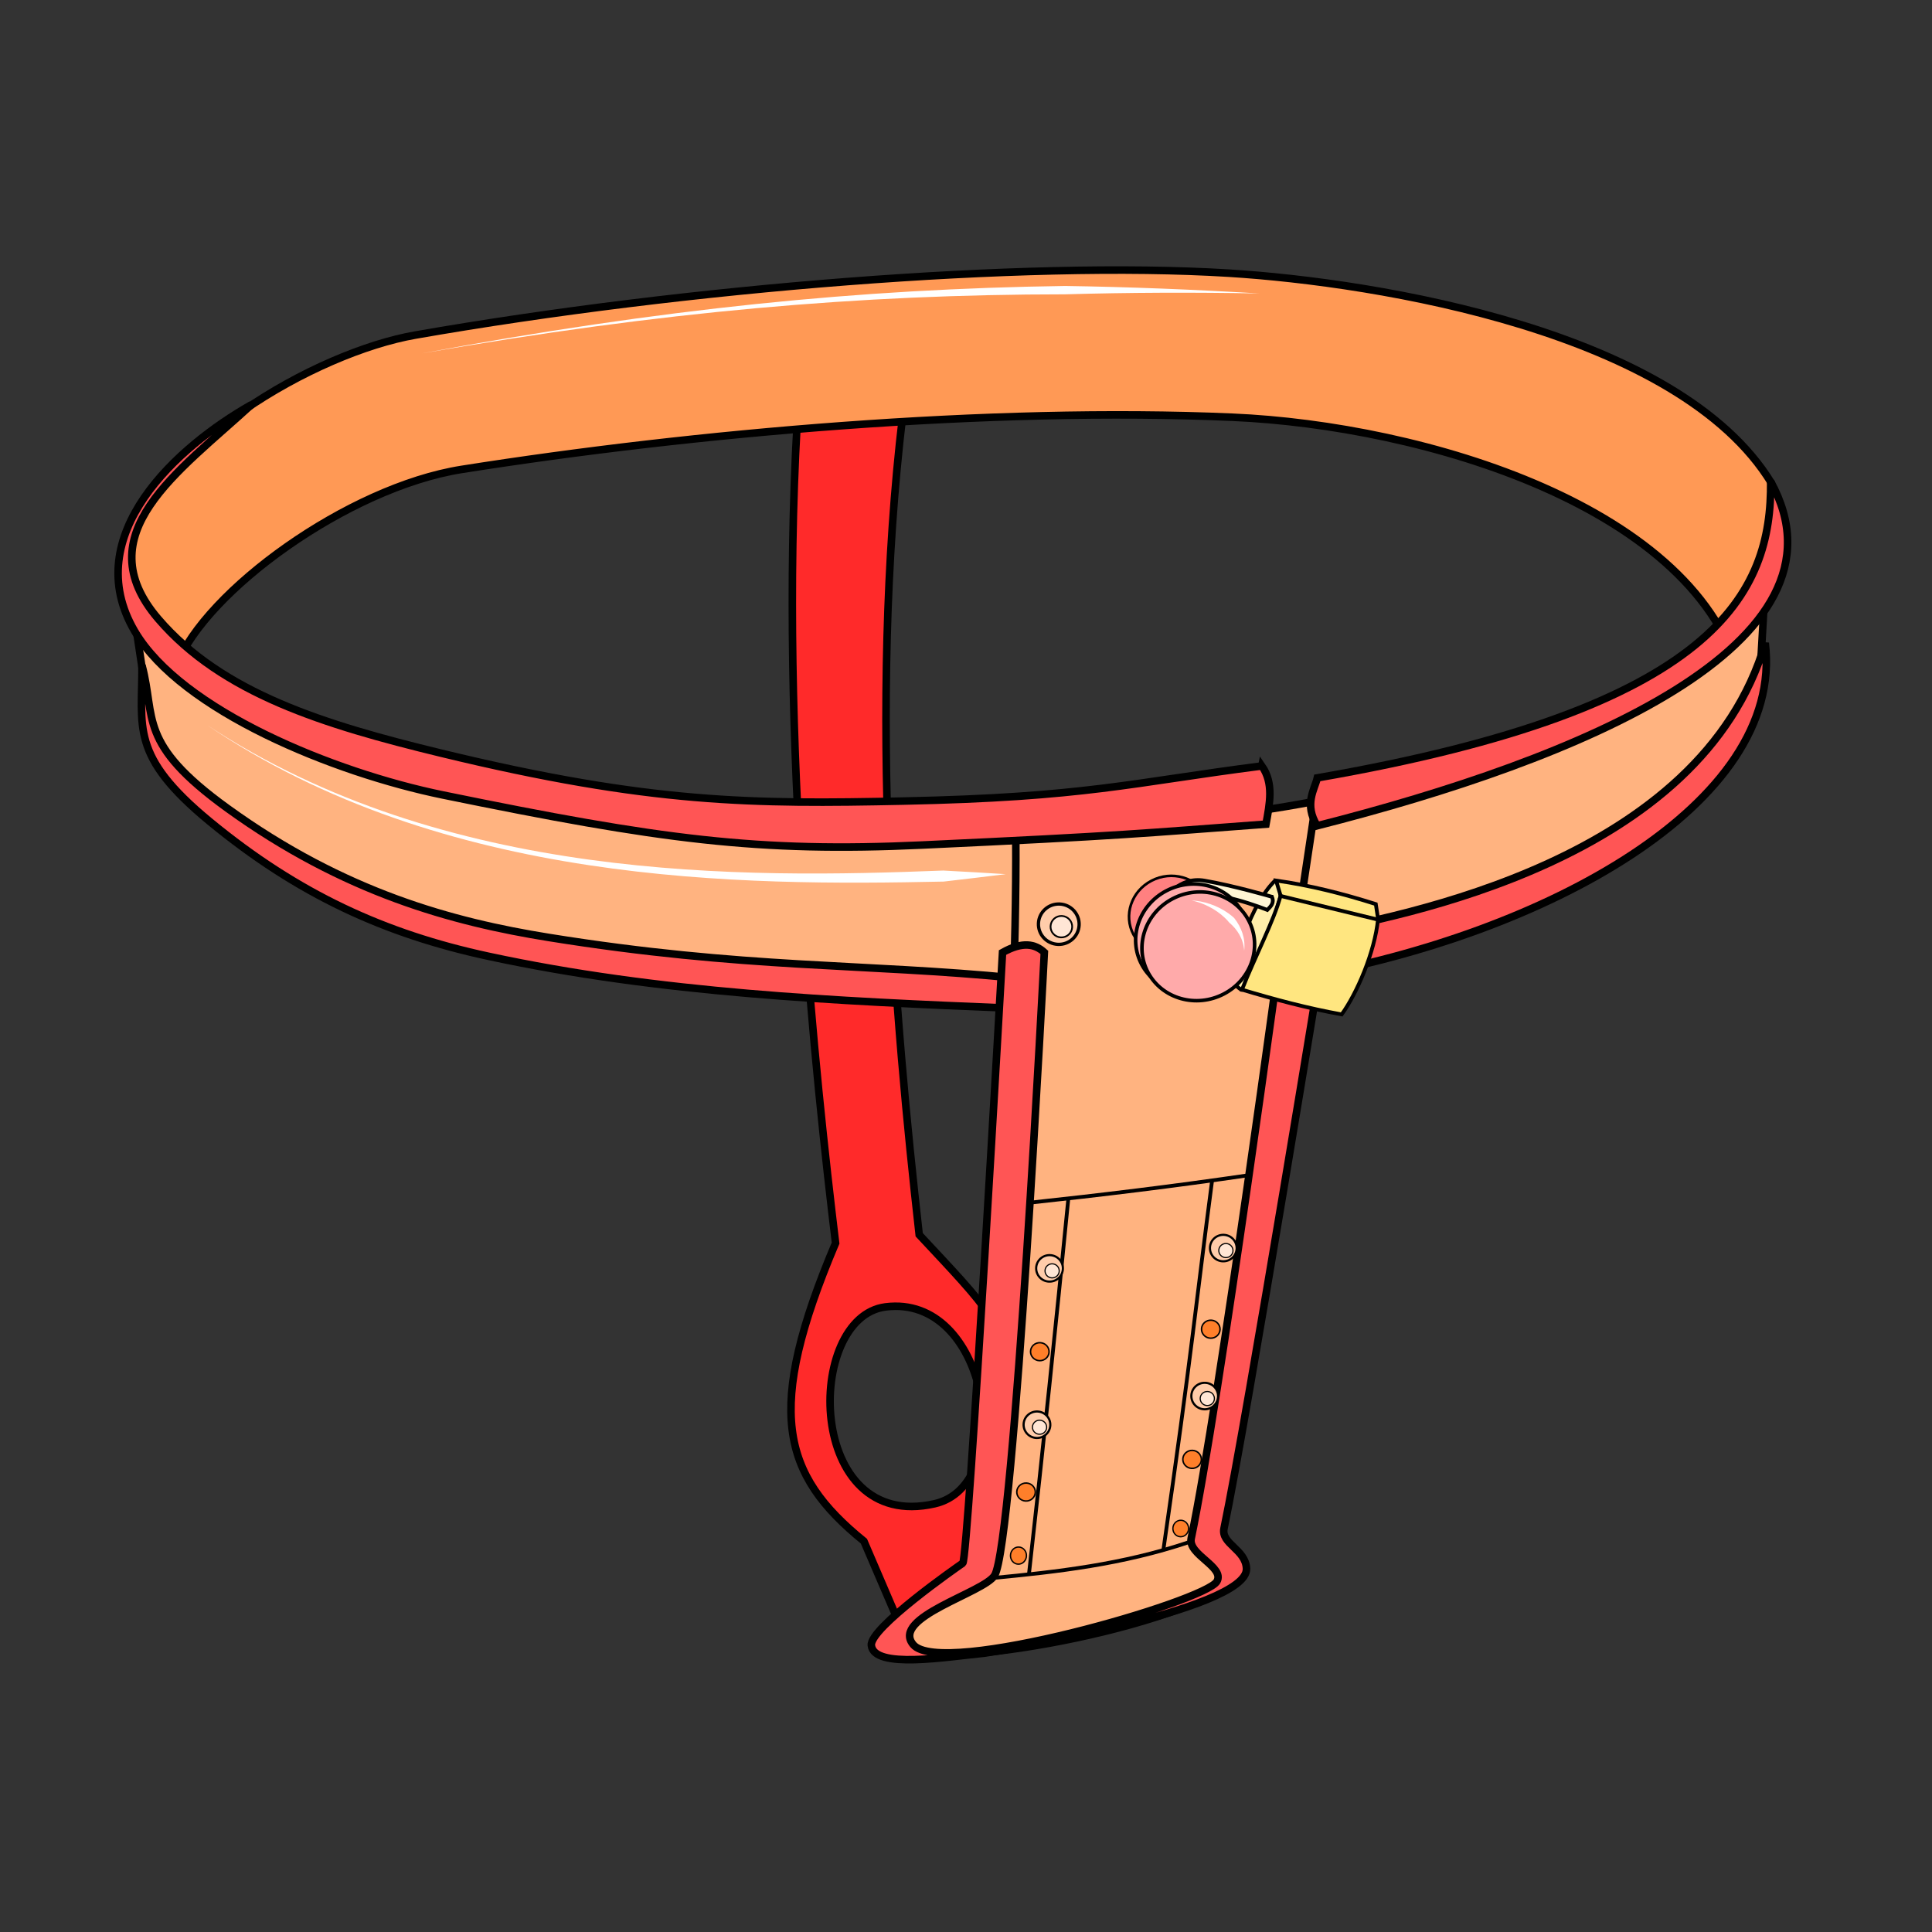 <?xml version="1.0" encoding="UTF-8" standalone="no"?>
<!-- Created with Inkscape (http://www.inkscape.org/) -->

<svg
   xmlns:dc="http://purl.org/dc/elements/1.1/"
   xmlns:cc="http://creativecommons.org/ns#"
   xmlns:rdf="http://www.w3.org/1999/02/22-rdf-syntax-ns#"
   xmlns:svg="http://www.w3.org/2000/svg"
   xmlns="http://www.w3.org/2000/svg"
   xmlns:sodipodi="http://sodipodi.sourceforge.net/DTD/sodipodi-0.dtd"
   xmlns:inkscape="http://www.inkscape.org/namespaces/inkscape"
   viewBox="0 0 256 256"
   id="svg4166"
   version="1.1"
   inkscape:version="0.91 r13725"
   sodipodi:docname="bdsm_groin_chastity_belt.svg">
  <rect x="0" y="0" width="256" height="256" fill="#333333" stroke="none"/>
  <style
     id="style3">
    svg { cursor: default; }
  </style>
  <defs
     id="defs4168">
    <inkscape:path-effect
       effect="powerstroke"
       id="path-effect4564"
       is_visible="true"
       offset_points="0.415,0.446"
       sort_points="true"
       interpolator_type="Linear"
       interpolator_beta="0.2"
       start_linecap_type="zerowidth"
       linejoin_type="round"
       miter_limit="4"
       end_linecap_type="zerowidth"
       cusp_linecap_type="round" />
    <inkscape:path-effect
       effect="powerstroke"
       id="path-effect4560"
       is_visible="true"
       offset_points="0.099,0.732"
       sort_points="true"
       interpolator_type="Linear"
       interpolator_beta="0.2"
       start_linecap_type="zerowidth"
       linejoin_type="round"
       miter_limit="4"
       end_linecap_type="zerowidth"
       cusp_linecap_type="round" />
    <inkscape:path-effect
       effect="powerstroke"
       id="path-effect4556"
       is_visible="true"
       offset_points="0.237,0.553"
       sort_points="true"
       interpolator_type="Linear"
       interpolator_beta="0.2"
       start_linecap_type="zerowidth"
       linejoin_type="round"
       miter_limit="4"
       end_linecap_type="zerowidth"
       cusp_linecap_type="round" />
    <inkscape:path-effect
       effect="powerstroke"
       id="path-effect4202"
       is_visible="true"
       offset_points="0,0.5"
       sort_points="true"
       interpolator_type="Linear"
       interpolator_beta="0.2"
       start_linecap_type="zerowidth"
       linejoin_type="round"
       miter_limit="4"
       end_linecap_type="zerowidth"
       cusp_linecap_type="round" />
  </defs>
  <sodipodi:namedview
     id="base"
     pagecolor="#ffffff"
     bordercolor="#666666"
     borderopacity="1.0"
     inkscape:pageopacity="0.0"
     inkscape:pageshadow="2"
     inkscape:zoom="1.4"
     inkscape:cx="133.37296"
     inkscape:cy="237.26462"
     inkscape:document-units="px"
     inkscape:current-layer="layer1"
     showgrid="false"
     units="px"
     inkscape:window-width="2560"
     inkscape:window-height="1388"
     inkscape:window-x="-8"
     inkscape:window-y="-8"
     inkscape:window-maximized="1" />
  <g
     inkscape:label="Layer 1"
     inkscape:groupmode="layer"
     id="layer1"
     transform="translate(0,-796.362)"
     style="display:inline">
    <path
       inkscape:connector-curvature="0"
       style="fill:#ff2a2a;fill-rule:evenodd;stroke:#000000;stroke-width:1px;stroke-linecap:butt;stroke-linejoin:miter;stroke-opacity:1"
       d="m 119.614,851.37 c -4.647,39.01 -1.016,80.17 2.185,108.602 4.523,4.855 7.428,7.846 9.395,10.793 l 8.806,34.541 -16.038,6.782 -4.465,0.197 -5.025,-11.708 c -10.97,-8.907 -13.124,-17.35 -3.754,-39.497 -2.592,-21.522 -7.454,-66.455 -5.108,-108.377 0,0 13.291,-1.366 14.004,-1.333 z m -1.03,118.076 c -0.411,0.004 -0.832,0.034 -1.263,0.089 -10.745,1.393 -10.578,29.977 6.531,26.08 10.599,-2.414 7.472,-26.303 -5.268,-26.169 z"
       id="path4370" />
    <path
       style="fill:#ff9955;fill-rule:evenodd;stroke:#000000;stroke-width:1px;stroke-linecap:butt;stroke-linejoin:miter;stroke-opacity:1"
       d="m 230.72,886.694 c -5.458,-23.152 -42.156,-33.958 -67.414,-35.046 -32.258,-1.39 -71.431,2.06 -102.113,6.911 -15.128,2.392 -33.992,16.159 -37.82,25.996 -2.252,-4.634 -8.115,-8.151 -6.36,-14.714 3.091,-14.406 24.861,-26.779 38.014,-29.079 36,-6.295 80.767,-9.88 107.815,-8.203 19.755,1.225 59.682,7.757 71.884,27.816 1.544,11.925 -2.525,17.706 -4.006,26.319 z"
       id="path4368"
       inkscape:connector-curvature="0"
       sodipodi:nodetypes="cssccsscc" />
    <path
       style="fill:#ffb380;fill-rule:evenodd;stroke:#000000;stroke-width:1px;stroke-linecap:butt;stroke-linejoin:miter;stroke-opacity:1"
       d="m 136.021,907.526 -1.139,21.22 C 104.18,923.842 76.194,927.432 42.775,914.034 34.554,906.651 19.321,900.646 19.839,891.546 l -2.615,-17.279 c 4.594,12.988 25.116,17.71 39.6,25.565 z"
       id="path4372"
       inkscape:connector-curvature="0"
       sodipodi:nodetypes="ccccccc" />
    <path
       style="fill:#ffb380;fill-rule:evenodd;stroke:#000000;stroke-width:1px;stroke-linecap:butt;stroke-linejoin:miter;stroke-opacity:1"
       d="m 171.568,904.129 c -0.04,0.892 -0.214,20.547 -0.214,20.547 0,0 46,-17.135 46.762,-18.174 0.762,-1.038 14.912,-17.469 14.912,-17.469 l 0.84,-14.62 c -13.692,18.855 -40.776,20.767 -62.299,29.715 z"
       id="path4374"
       inkscape:connector-curvature="0"
       sodipodi:nodetypes="ccsccc" />
    <path
       style="fill:#ff5555;fill-rule:evenodd;stroke:#000000;stroke-width:1px;stroke-linecap:butt;stroke-linejoin:miter;stroke-opacity:1"
       d="m 173.348,920.118 c 0.106,1.614 -0.793,5.684 -0.793,5.684 31.911,-5.577 63.951,-22.799 61.347,-44.238 -8.482,28.866 -48.128,36.194 -60.554,38.553 z"
       id="path4362"
       inkscape:connector-curvature="0"
       sodipodi:nodetypes="cccc" />
    <path
       style="fill:#ff5555;fill-rule:evenodd;stroke:#000000;stroke-width:1px;stroke-linecap:butt;stroke-linejoin:miter;stroke-opacity:1"
       d="m 134.562,925.961 -0.628,3.994 c -23.295,-0.948 -46.573,-2.001 -69.224,-6.885 -13.733,-2.961 -25.23,-8.222 -36.91,-17.847 -10.647,-8.774 -8.938,-12.5 -8.985,-20.695 1.858,6.996 -0.645,10.284 11.299,18.923 15.519,11.224 29.904,15.085 42.597,17.127 26.032,4.188 41.621,3.396 61.849,5.383 z"
       id="path4366"
       inkscape:connector-curvature="0"
       sodipodi:nodetypes="ccsscssc" />
    <path
       style="fill:#ffb380;fill-opacity:1;fill-rule:evenodd;stroke:#000000;stroke-width:1px;stroke-linecap:butt;stroke-linejoin:miter;stroke-opacity:1"
       d="m 174.386,902.508 c -10.3,2.018 -24.752,3.449 -39.784,4.775 0.154,31.088 -3.201,64.995 -4.892,96.306 -12.918,8.645 -10.49,10.608 -10.49,10.608 -0.503,3.793 29.687,-0.056 43.233,-7.34 0.583,-1.995 -0.044,-4.715 -2.475,-8.513 z"
       id="path4376"
       inkscape:connector-curvature="0"
       sodipodi:nodetypes="ccccccc" />
    <path
       style="fill:#ff5555;fill-rule:evenodd;stroke:#000000;stroke-width:1px;stroke-linecap:butt;stroke-linejoin:miter;stroke-opacity:1"
       d="m 175.667,920.223 c -0.892,-0.04 -5.789,0.453 -5.789,0.453 0,0 -8.303,61.586 -12.04,79.537 -0.451,2.166 4.492,3.768 3.407,5.696 -1.479,2.629 -36.547,12.796 -40.241,8.369 -3.022,-3.622 9.343,-6.854 10.782,-9.165 2.592,-4.162 6.594,-82.557 6.594,-82.557 -1.222,-1.115 -2.86,-1.484 -5.542,0.02 0,0 -4.531,80.413 -5.269,80.916 -0.738,0.503 -12.363,8.592 -12.112,10.893 0.346,3.163 9.941,1.522 14.969,1.034 0.889,-0.086 34.961,-5.631 34.738,-11.21 -0.102,-2.556 -3.405,-3.271 -2.977,-5.319 3.068,-14.674 13.479,-78.668 13.479,-78.668 z"
       id="path4358"
       inkscape:connector-curvature="0"
       sodipodi:nodetypes="ccssssccsssssc" />
    <path
       style="fill:#ffeeaa;fill-rule:evenodd;stroke:#000000;stroke-width:0.5;stroke-linecap:butt;stroke-linejoin:miter;stroke-miterlimit:4;stroke-dasharray:none;stroke-opacity:1"
       d="m 163.342,926.342 c 0.183,0.284 0.271,0.574 1.139,1.176 0.774,0.417 4.042,-8.095 5.21,-12.466 -0.313,-0.572 0.808,-1.74 -0.79,-1.959 -3.232,3.251 -5.258,10.192 -5.559,13.25 z"
       id="path4397"
       inkscape:connector-curvature="0"
       sodipodi:nodetypes="ccccc" />
    <path
       style="fill:#ffe680;fill-rule:evenodd;stroke:#000000;stroke-width:0.5;stroke-linecap:butt;stroke-linejoin:miter;stroke-miterlimit:4;stroke-dasharray:none;stroke-opacity:1"
       d="m 182.599,918.124 c -0.434,4.458 -2.847,9.937 -4.818,12.652 -4.554,-0.824 -8.917,-1.992 -13.214,-3.279 1.657,-4.222 4.25,-9.157 5.122,-12.46 l -0.604,-2 c 4.47,0.631 8.865,1.74 13.217,3.123 z"
       id="path4393"
       inkscape:connector-curvature="0"
       sodipodi:nodetypes="ccccccc" />
    <path
       style="fill:#ff5555;fill-rule:evenodd;stroke:#000000;stroke-width:1px;stroke-linecap:butt;stroke-linejoin:miter;stroke-opacity:1"
       d="m 167.204,897.854 c 1.611,2.32 1.035,5.023 0.545,7.711 -16.501,1.22 -18.814,1.527 -45.529,2.767 -21.733,1.008 -34.712,-0.721 -63.515,-6.627 -14.53,-2.979 -34.676,-11.204 -40.847,-21.689 -7.504,-12.75 5.72,-24.533 15.481,-30.045 -9.73,8.944 -22.016,17.152 -12.367,28.399 8.456,9.856 21.922,14.013 37.449,17.782 27.824,6.752 41.418,6.759 61.251,6.355 24.108,-0.492 30.333,-2.45 47.533,-4.652 z"
       id="path4364"
       inkscape:connector-curvature="0"
       sodipodi:nodetypes="ccssscsssc" />
    <path
       style="fill:#ff5555;fill-rule:evenodd;stroke:#000000;stroke-width:1px;stroke-linecap:butt;stroke-linejoin:miter;stroke-opacity:1"
       d="m 174.551,899.437 c -0.362,1.532 -1.792,3.513 -0.019,6.345 34.428,-8.724 71.973,-24.003 60.091,-45.613 0.144,14.762 -6.98,30.065 -60.072,39.268 z"
       id="path4360"
       inkscape:connector-curvature="0"
       sodipodi:nodetypes="cccc" />
    <ellipse
       style="fill:#ff8080;fill-opacity:1;stroke:#000000;stroke-width:0.345;stroke-miterlimit:4;stroke-dasharray:none;stroke-dashoffset:0"
       id="ellipse4389"
       cx="297.594"
       cy="885.224"
       rx="5.472"
       ry="5.222"
       transform="matrix(-0.886,0.463,0.473,0.881,0,0)" />
    <path
       style="fill:none;fill-rule:evenodd;stroke:#000000;stroke-width:0.5;stroke-linecap:butt;stroke-linejoin:miter;stroke-miterlimit:4;stroke-dasharray:none;stroke-opacity:1"
       d="m 165.701,952.05 c -10.1,1.481 -19.88,2.67 -29.484,3.698"
       id="path4381"
       inkscape:connector-curvature="0"
       sodipodi:nodetypes="cc" />
    <ellipse
       style="fill:#ffccaa;fill-opacity:1;stroke:#000000;stroke-width:0.436;stroke-miterlimit:4;stroke-dasharray:none;stroke-dashoffset:0"
       id="path4383"
       cx="-181.497"
       cy="911.567"
       rx="2.697"
       ry="2.674"
       transform="matrix(-0.999,-0.045,-0.045,0.999,0,0)" />
    <path
       style="fill:#fff6d5;fill-rule:evenodd;stroke:#000000;stroke-width:0.5;stroke-linecap:butt;stroke-linejoin:miter;stroke-miterlimit:4;stroke-dasharray:none;stroke-opacity:1"
       d="m 168.538,915.193 c 0.348,0.832 -0.165,1.273 -0.616,1.742 0,0 -7.28,-2.978 -10.38,-1.765 -3.101,1.214 -3.859,7.062 -3.859,7.062 l 10.506,2.466 -0.47,1.306 -11.776,-2.334 c -1.295,-0.157 1.154,-11.735 7.653,-10.619 3.96,0.68 8.941,2.142 8.941,2.142 z"
       id="path4399"
       inkscape:connector-curvature="0"
       sodipodi:nodetypes="ccsccccsc" />
    <ellipse
       transform="matrix(-0.886,0.463,0.473,0.881,0,0)"
       ry="7.163"
       rx="7.506"
       cy="889.258"
       cx="296.477"
       id="ellipse4387"
       style="fill:#ffaaaa;fill-opacity:1;stroke:#000000;stroke-width:0.473;stroke-miterlimit:4;stroke-dasharray:none;stroke-dashoffset:0" />
    <ellipse
       style="fill:#ffaaaa;fill-opacity:1;stroke:#000000;stroke-width:0.473;stroke-miterlimit:4;stroke-dasharray:none;stroke-dashoffset:0"
       id="path4385"
       cx="296.235"
       cy="890.575"
       rx="7.506"
       ry="7.163"
       transform="matrix(-0.886,0.463,0.473,0.881,0,0)" />
    <ellipse
       ry="1.421"
       rx="1.434"
       cy="911.88"
       cx="-181.854"
       id="ellipse4391"
       style="fill:#ffe6d5;fill-opacity:1;stroke:#000000;stroke-width:0.232;stroke-miterlimit:4;stroke-dasharray:none;stroke-dashoffset:0"
       transform="matrix(-0.999,-0.045,-0.045,0.999,0,0)" />
    <path
       style="fill:none;fill-rule:evenodd;stroke:#000000;stroke-width:0.5;stroke-linecap:butt;stroke-linejoin:miter;stroke-miterlimit:4;stroke-dasharray:none;stroke-opacity:1"
       d="m 182.55,918.211 -12.863,-3.129"
       id="path4395"
       inkscape:connector-curvature="0"
       sodipodi:nodetypes="cc" />
    <path
       style="fill:none;fill-rule:evenodd;stroke:#000000;stroke-width:0.5;stroke-linecap:butt;stroke-linejoin:miter;stroke-miterlimit:4;stroke-dasharray:none;stroke-opacity:1"
       d="m 160.608,952.79 c -2.132,16.17 -2.646,22.543 -6.462,48.999"
       id="path4442"
       inkscape:connector-curvature="0"
       sodipodi:nodetypes="cc" />
    <path
       style="fill:none;fill-rule:evenodd;stroke:#000000;stroke-width:0.5;stroke-linecap:butt;stroke-linejoin:miter;stroke-miterlimit:4;stroke-dasharray:none;stroke-opacity:1"
       d="m 141.546,955.324 c -1.623,16.491 -3.327,32.979 -5.187,49.459"
       id="path4444"
       inkscape:connector-curvature="0"
       sodipodi:nodetypes="cc" />
    <path
       style="fill:none;fill-rule:evenodd;stroke:#000000;stroke-width:0.5;stroke-linecap:butt;stroke-linejoin:miter;stroke-miterlimit:4;stroke-dasharray:none;stroke-opacity:1"
       d="m 131.502,1005.458 c 8.617,-0.818 17.242,-1.803 25.954,-4.725"
       id="path4446"
       inkscape:connector-curvature="0"
       sodipodi:nodetypes="cc" />
    <ellipse
       style="display:inline;fill:#ffccaa;fill-opacity:1;stroke:#000000;stroke-width:0.286;stroke-miterlimit:4;stroke-dasharray:none;stroke-dashoffset:0"
       id="path4383-5"
       cx="-182.324"
       cy="957.18"
       rx="1.77"
       ry="1.754"
       transform="matrix(-0.999,-0.045,-0.045,0.999,0,0)" />
    <ellipse
       ry="0.932"
       rx="0.941"
       cy="957.493"
       cx="-182.681"
       id="ellipse4391-9"
       style="display:inline;fill:#ffe6d5;fill-opacity:1;stroke:#000000;stroke-width:0.152;stroke-miterlimit:4;stroke-dasharray:none;stroke-dashoffset:0"
       transform="matrix(-0.999,-0.045,-0.045,0.999,0,0)" />
    <ellipse
       style="display:inline;fill:#ffccaa;fill-opacity:1;stroke:#000000;stroke-width:0.286;stroke-miterlimit:4;stroke-dasharray:none;stroke-dashoffset:0"
       id="path4383-5-0"
       cx="-181.592"
       cy="977.953"
       rx="1.77"
       ry="1.754"
       transform="matrix(-0.999,-0.045,-0.045,0.999,0,0)" />
    <ellipse
       ry="0.932"
       rx="0.941"
       cy="978.266"
       cx="-181.95"
       id="ellipse4391-9-9"
       style="display:inline;fill:#ffe6d5;fill-opacity:1;stroke:#000000;stroke-width:0.152;stroke-miterlimit:4;stroke-dasharray:none;stroke-dashoffset:0"
       transform="matrix(-0.999,-0.045,-0.045,0.999,0,0)" />
    <ellipse
       style="display:inline;fill:#ffccaa;fill-opacity:1;stroke:#000000;stroke-width:0.286;stroke-miterlimit:4;stroke-dasharray:none;stroke-dashoffset:0"
       id="path4383-5-3"
       cx="-205.205"
       cy="953.457"
       rx="1.77"
       ry="1.754"
       transform="matrix(-0.999,-0.045,-0.045,0.999,0,0)" />
    <ellipse
       ry="0.932"
       rx="0.941"
       cy="953.77"
       cx="-205.562"
       id="ellipse4391-9-7"
       style="display:inline;fill:#ffe6d5;fill-opacity:1;stroke:#000000;stroke-width:0.152;stroke-miterlimit:4;stroke-dasharray:none;stroke-dashoffset:0"
       transform="matrix(-0.999,-0.045,-0.045,0.999,0,0)" />
    <ellipse
       style="display:inline;fill:#ffccaa;fill-opacity:1;stroke:#000000;stroke-width:0.286;stroke-miterlimit:4;stroke-dasharray:none;stroke-dashoffset:0"
       id="path4383-5-6"
       cx="-203.626"
       cy="973.155"
       rx="1.77"
       ry="1.754"
       transform="matrix(-0.999,-0.045,-0.045,0.999,0,0)" />
    <ellipse
       ry="0.932"
       rx="0.941"
       cy="973.468"
       cx="-203.984"
       id="ellipse4391-9-2"
       style="display:inline;fill:#ffe6d5;fill-opacity:1;stroke:#000000;stroke-width:0.152;stroke-miterlimit:4;stroke-dasharray:none;stroke-dashoffset:0"
       transform="matrix(-0.999,-0.045,-0.045,0.999,0,0)" />
    <ellipse
       style="display:inline;fill:#ff7f2a;fill-opacity:1;stroke:#000000;stroke-width:0.197;stroke-miterlimit:4;stroke-dasharray:none;stroke-dashoffset:0"
       id="path4383-5-3-5"
       cx="-204.032"
       cy="964.27"
       rx="1.228"
       ry="1.193"
       transform="matrix(-0.999,-0.045,-0.045,0.999,0,0)" />
    <ellipse
       style="display:inline;fill:#ff7f2a;fill-opacity:1;stroke:#000000;stroke-width:0.197;stroke-miterlimit:4;stroke-dasharray:none;stroke-dashoffset:0"
       id="path4383-5-3-5-6"
       cx="-181.532"
       cy="968.266"
       rx="1.228"
       ry="1.193"
       transform="matrix(-0.999,-0.045,-0.045,0.999,0,0)" />
    <ellipse
       style="display:inline;fill:#ff7f2a;fill-opacity:1;stroke:#000000;stroke-width:0.197;stroke-miterlimit:4;stroke-dasharray:none;stroke-dashoffset:0"
       id="path4383-5-3-5-1"
       cx="-202.335"
       cy="981.614"
       rx="1.228"
       ry="1.193"
       transform="matrix(-0.999,-0.045,-0.045,0.999,0,0)" />
    <ellipse
       style="display:inline;fill:#ff7f2a;fill-opacity:1;stroke:#000000;stroke-width:0.197;stroke-miterlimit:4;stroke-dasharray:none;stroke-dashoffset:0"
       id="path4383-5-3-5-63"
       cx="-180.549"
       cy="986.926"
       rx="1.228"
       ry="1.193"
       transform="matrix(-0.999,-0.045,-0.045,0.999,0,0)" />
    <ellipse
       style="display:inline;fill:#ff7f2a;fill-opacity:1;stroke:#000000;stroke-width:0.178;stroke-miterlimit:4;stroke-dasharray:none;stroke-dashoffset:0"
       id="path4383-5-3-5-62"
       cx="-179.924"
       cy="995.386"
       rx="1.059"
       ry="1.135"
       transform="matrix(-0.999,-0.045,-0.045,0.999,0,0)" />
    <ellipse
       style="display:inline;fill:#ff7f2a;fill-opacity:1;stroke:#000000;stroke-width:0.173;stroke-miterlimit:4;stroke-dasharray:none;stroke-dashoffset:0"
       id="path4383-5-3-5-69"
       cx="-201.241"
       cy="990.832"
       rx="1.039"
       ry="1.093"
       transform="matrix(-0.999,-0.045,-0.045,0.999,0,0)" />
    <path
       style="fill:#ffffff;fill-rule:evenodd;stroke:none;stroke-width:1px;stroke-linecap:butt;stroke-linejoin:miter;stroke-opacity:1"
       d="m 166.869,835.246 c -8.79,-0.526 -17.305,-0.867 -25.74,-0.991 -27.225,0.379 -53.479,3.015 -85.258,8.938 31.847,-5.56 58.104,-7.822 85.266,-7.831 8.414,-0.244 16.927,-0.273 25.732,-0.115 z"
       id="path4554"
       inkscape:path-effect="#path-effect4556"
       inkscape:original-d="m 166.86858,835.24568 c -37.1945,-1.44528 -69.329635,0.42666 -110.99789,7.94649"
       inkscape:connector-curvature="0"
       sodipodi:nodetypes="cc" />
    <path
       style="fill:#ffffff;fill-rule:evenodd;stroke:none;stroke-width:1px;stroke-linecap:butt;stroke-linejoin:miter;stroke-opacity:1"
       d="m 133.271,912.192 c -2.59,-0.171 -5.364,-0.322 -8.284,-0.479 -26.594,1.039 -65.973,1.563 -97.655,-19.349 31.499,21.377 70.954,21.367 97.699,20.812 2.912,-0.331 5.662,-0.668 8.241,-0.985 z"
       id="path4558"
       inkscape:path-effect="#path-effect4560"
       inkscape:original-d="m 133.27077,912.19215 c -26.22062,0.73631 -70.895713,3.62816 -105.939422,-19.82733"
       inkscape:connector-curvature="0"
       sodipodi:nodetypes="cc" />
    <path
       style="fill:#ffffff;fill-rule:evenodd;stroke:none;stroke-width:1px;stroke-linecap:butt;stroke-linejoin:miter;stroke-opacity:1"
       d="m 164.861,922.343 c 0.19,-1.619 -0.347,-3.099 -1.332,-4.347 -0.237,-0.217 -0.487,-0.418 -0.746,-0.604 -1.515,-1.086 -3.371,-1.663 -4.877,-1.712 1.48,0.302 3.155,1.113 4.393,2.3 0.21,0.201 0.406,0.412 0.586,0.632 1.05,0.887 1.869,2.123 1.976,3.731 z"
       id="path4562"
       inkscape:path-effect="#path-effect4564"
       inkscape:original-d="m 164.86113,922.3426 c 0.098,-3.8857 -3.96621,-6.31197 -6.95501,-6.66272"
       inkscape:connector-curvature="0"
       sodipodi:nodetypes="cc"
       inkscape:transform-center-x="-3.4157476"
       inkscape:transform-center-y="-4.0442642" />
  </g>
</svg>
